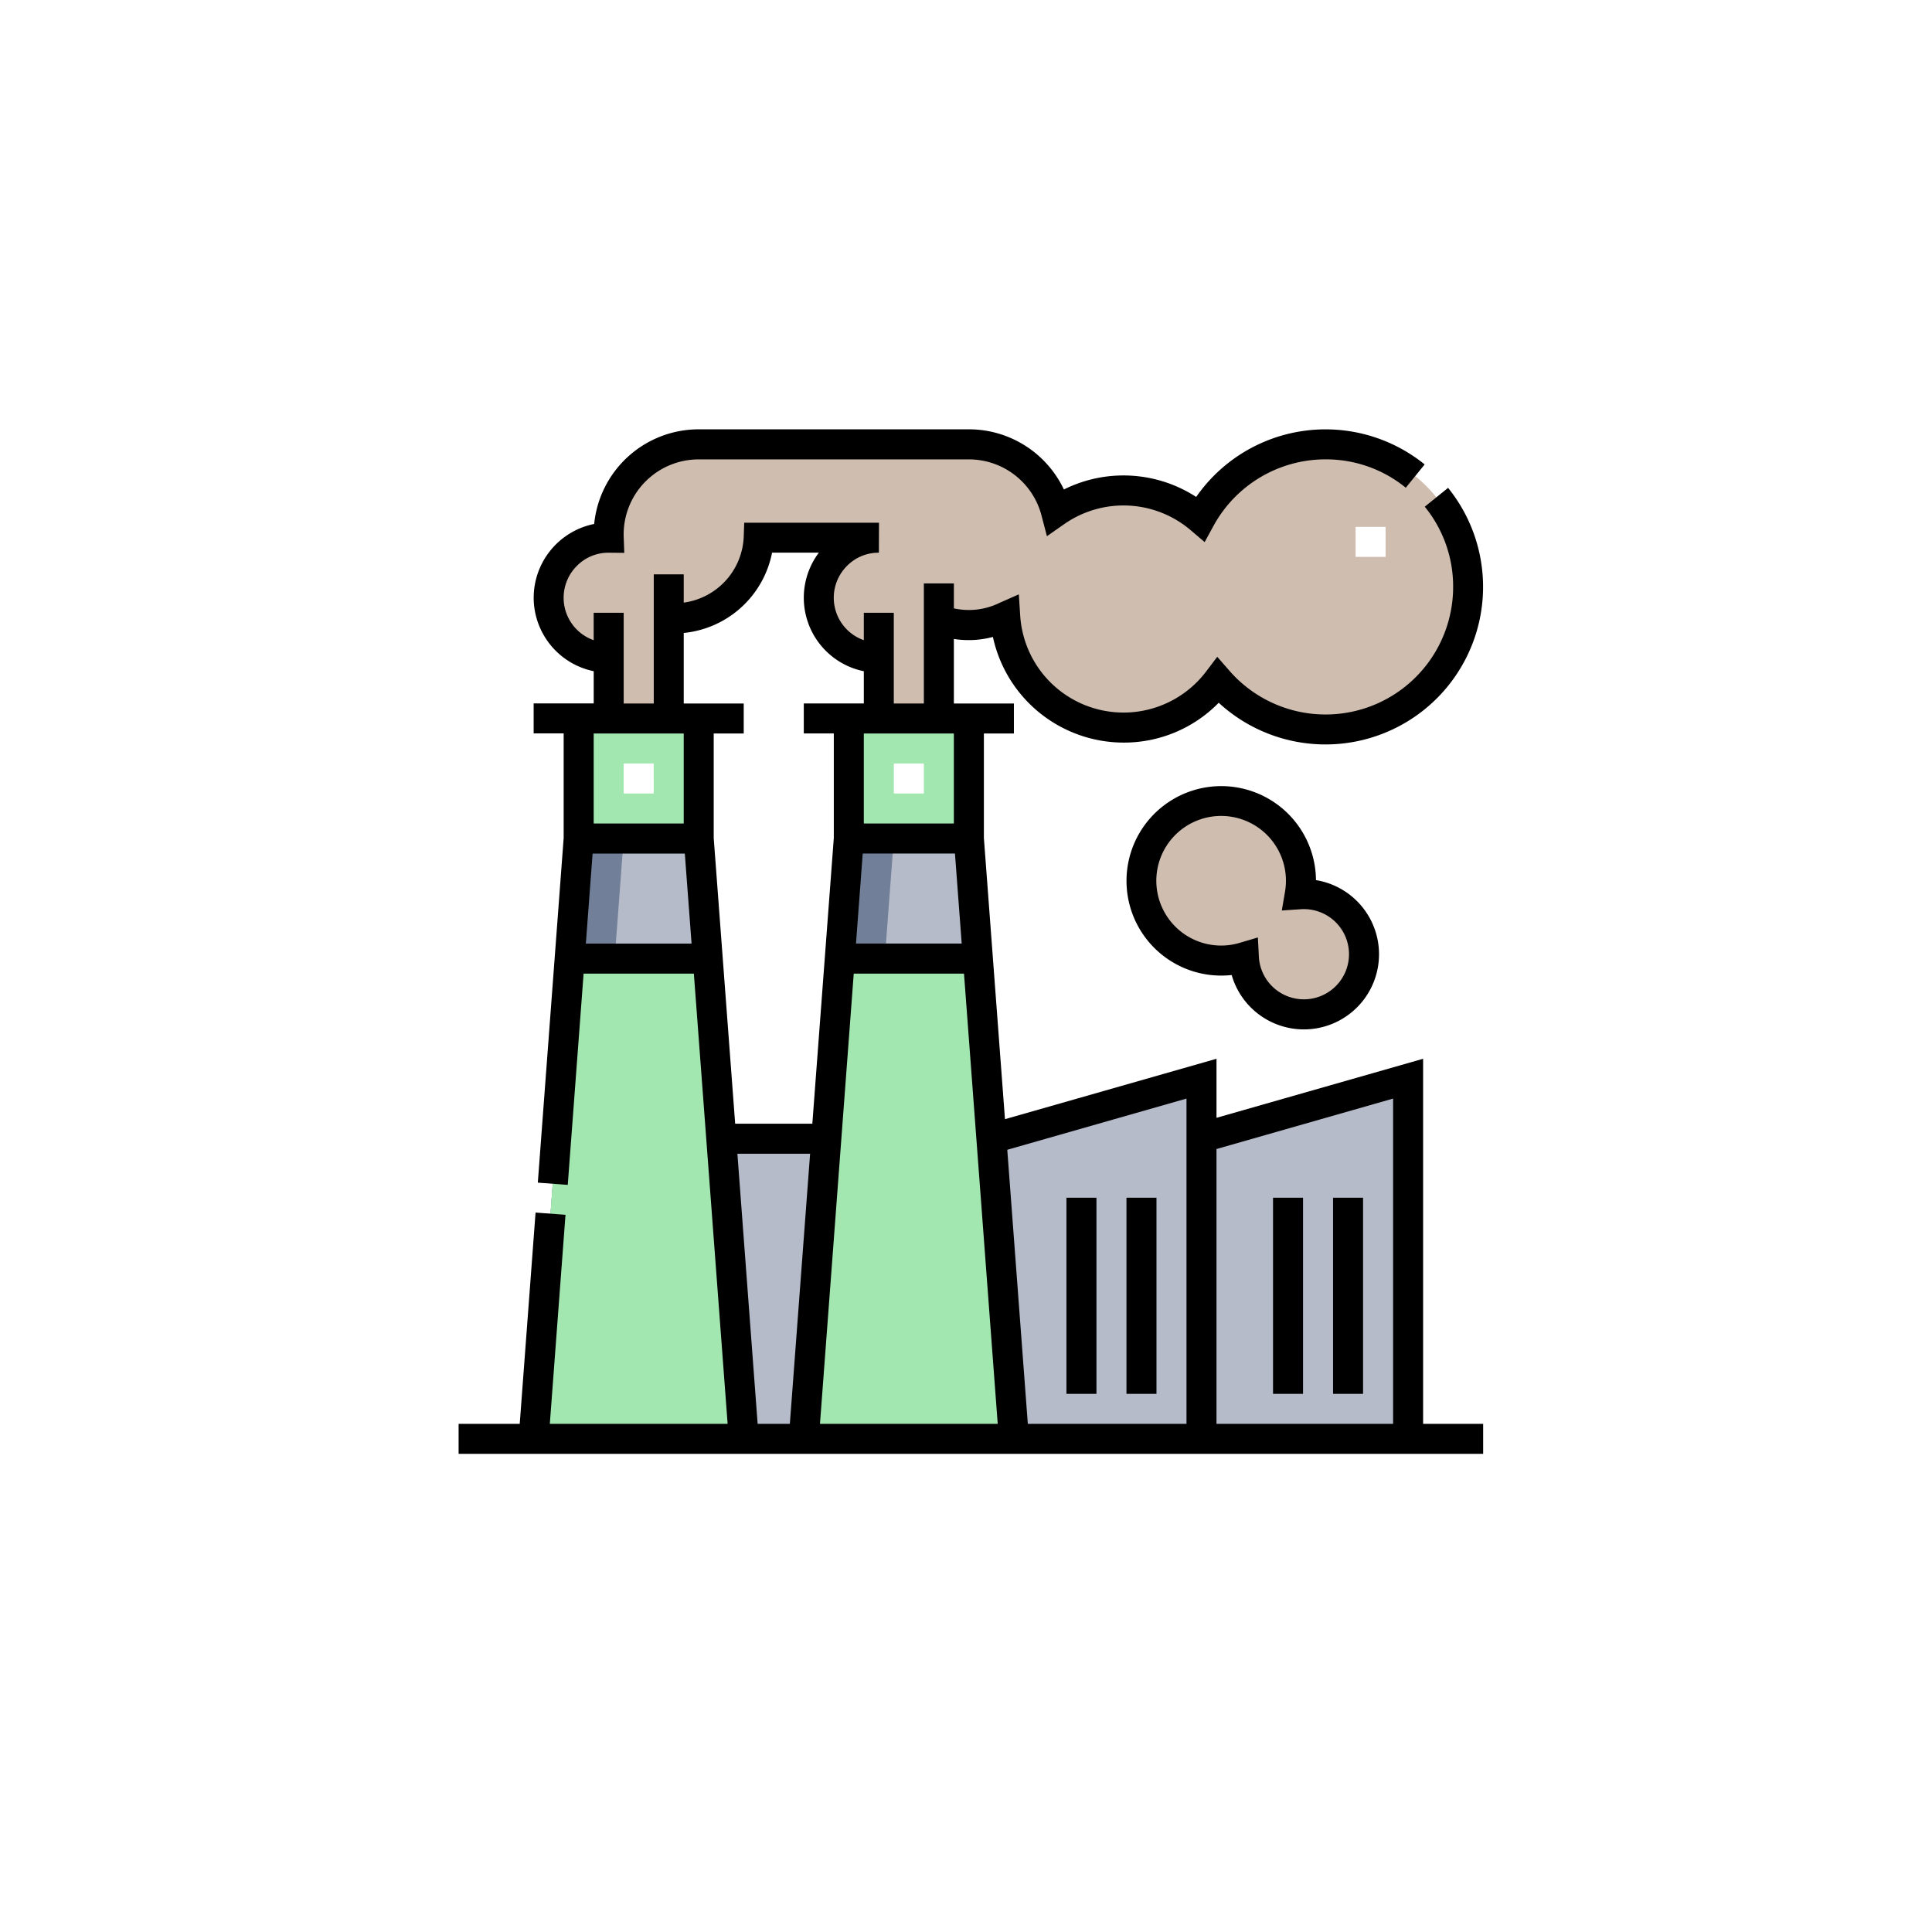<svg xmlns="http://www.w3.org/2000/svg" xmlns:xlink="http://www.w3.org/1999/xlink" width="198" height="198" viewBox="0 0 198 198">
  <defs>
    <filter id="Elipse_4968" x="0" y="0" width="198" height="198" filterUnits="userSpaceOnUse">
      <feOffset dy="3" input="SourceAlpha"/>
      <feGaussianBlur stdDeviation="3" result="blur"/>
      <feFlood flood-opacity="0.161"/>
      <feComposite operator="in" in2="blur"/>
      <feComposite in="SourceGraphic"/>
    </filter>
  </defs>
  <g id="Grupo_179260" data-name="Grupo 179260" transform="translate(-1116 -879)">
    <g transform="matrix(1, 0, 0, 1, 1116, 879)" filter="url(#Elipse_4968)">
      <circle id="Elipse_4968-2" data-name="Elipse 4968" cx="90" cy="90" r="90" transform="translate(9 6)" fill="#fff"/>
    </g>
    <g id="fabrica" transform="translate(1163 922.998)">
      <g id="Grupo_179106" data-name="Grupo 179106" transform="translate(7.691 1.54)">
        <g id="Grupo_179104" data-name="Grupo 179104">
          <path id="Trazado_268150" data-name="Trazado 268150" d="M57.306,25.433c6.812-.282,9.109-5.237,9.221-8.366H78.741a6.153,6.153,0,0,0,.1,12.3V35.6h6.153V25.433a8.43,8.43,0,0,0,6.8-.258,12.15,12.15,0,0,0,21.812,6.537,14.61,14.61,0,1,0-1.817-16.589A12.15,12.15,0,0,0,97,14.392,9.232,9.232,0,0,0,88.067,7.5H60.382a9.227,9.227,0,0,0-9.222,9.565,6.152,6.152,0,1,0-.007,12.3V35.6h6.153ZM122.4,65.917a6.16,6.16,0,1,0-.417-12.306,8.181,8.181,0,1,0-5.735,6.458,6.16,6.16,0,0,0,6.152,5.848Z" transform="translate(-43.463 -7.502)" fill="#cfbdb0" fill-rule="evenodd"/>
          <path id="Trazado_268151" data-name="Trazado 268151" d="M55.5,216.806H69.652l-.923-12.3h-12.3Z" transform="translate(-51.81 -164.102)" fill="#717f98" fill-rule="evenodd"/>
          <path id="Trazado_268152" data-name="Trazado 268152" d="M37.5,218.329H59.034L55.343,169.11H41.192Zm4.614-61.523h12.3V144.5h-12.3Z" transform="translate(-37.501 -116.406)" fill="#717f98" fill-rule="evenodd"/>
          <path id="Trazado_268153" data-name="Trazado 268153" d="M133.559,385.263h6.152l2.307-30.761H131.252Z" transform="translate(-112.026 -283.34)" fill="#b5bbc9" fill-rule="evenodd"/>
          <path id="Trazado_268154" data-name="Trazado 268154" d="M268.558,361.416h40.4V324.5l-21.174,6.05V324.5l-21.533,6.152Z" transform="translate(-219.34 -259.493)" fill="#b5bbc9" fill-rule="evenodd"/>
          <path id="Trazado_268155" data-name="Trazado 268155" d="M55.5,216.806h4.614l.923-12.3H56.424Z" transform="translate(-51.81 -164.102)" fill="#717f98" fill-rule="evenodd"/>
          <path id="Trazado_268156" data-name="Trazado 268156" d="M37.5,218.329h4.614l3.691-49.219H41.192Zm4.614-61.523h4.614V144.5H42.115Z" transform="translate(-37.501 -116.406)" fill="#717f98" fill-rule="evenodd"/>
          <path id="Trazado_268157" data-name="Trazado 268157" d="M37.5,218.329H59.034L55.343,169.11H41.192Zm27.685,0H86.719L83.028,169.11H68.878ZM69.8,156.806h12.3V144.5H69.8Zm-27.685,0h12.3V144.5h-12.3Z" transform="translate(-37.501 -116.406)" fill="#a2e6b0" fill-rule="evenodd"/>
          <path id="Trazado_268158" data-name="Trazado 268158" d="M83.186,216.806h14.15l-.923-12.3h-12.3Zm-27.685,0h14.15l-.923-12.3h-12.3Z" transform="translate(-51.81 -164.102)" fill="#b5bbc9" fill-rule="evenodd"/>
          <path id="Trazado_268159" data-name="Trazado 268159" d="M55.5,216.806h4.614l.923-12.3H56.424Zm27.685,0H87.8l.923-12.3H84.109Z" transform="translate(-51.81 -164.102)" fill="#717f98" fill-rule="evenodd"/>
          <path id="Trazado_268160" data-name="Trazado 268160" d="M37.5,218.329h4.614l3.691-49.219H41.192Zm27.685,0H69.8l3.691-49.219H68.878ZM69.8,156.806h4.614V144.5H69.8Zm-27.685,0h4.614V144.5H42.115Z" transform="translate(-37.501 -116.406)" fill="#a2e6b0" fill-rule="evenodd"/>
          <path id="Trazado_268161" data-name="Trazado 268161" d="M268.559,379.755h4.614l-2.434-32.043-4.487,1.282Zm19.226,0H292.4V347.573l-4.614,1.318Z" transform="translate(-219.34 -277.832)" fill="#b5bbc9" fill-rule="evenodd"/>
          <path id="Trazado_268162" data-name="Trazado 268162" d="M102.686,78.678v4.614h6.153V78.678Zm37.389,13.391a8.183,8.183,0,1,0,0,15.7,8.18,8.18,0,0,1,0-15.7Zm-24.435-19.2a12.15,12.15,0,0,0,21.812,6.537A14.612,14.612,0,0,0,162.9,67.5c-1.953,12.308-19.251,14.513-25.446,5.754C133.176,82.957,120.157,82.038,115.641,72.87ZM75,83.293h6.153V78.679H75Z" transform="translate(-67.311 -55.197)" fill="#cfbdb0" fill-rule="evenodd"/>
        </g>
        <g id="Grupo_179105" data-name="Grupo 179105" transform="translate(9.228 8.459)">
          <path id="Trazado_268163" data-name="Trazado 268163" d="M113.263,76.078h-3.076V73h3.076Zm-27.685,0H82.5V73h3.076Zm75.007-24.25h-3.076V48.752h3.076Z" transform="translate(-82.501 -48.752)" fill="#fff"/>
        </g>
      </g>
      <g id="Grupo_179107" data-name="Grupo 179107" transform="translate(0 0.002)">
        <path id="Trazado_268164" data-name="Trazado 268164" d="M98.847,101.925V64.51L77.673,70.56V64.51L55.994,70.7,53.833,41.883V31.174h3.076V28.1H50.757V21.486a9.749,9.749,0,0,0,4-.207A13.723,13.723,0,0,0,68.145,32.106,13.569,13.569,0,0,0,77.9,28.023,16.149,16.149,0,0,0,101.406,6L99.015,7.931a12.925,12.925,0,0,1,2.909,8.22,13.073,13.073,0,0,1-22.931,8.588L77.75,23.315l-1.142,1.506a10.613,10.613,0,0,1-19.052-5.708l-.142-2.2-2.014.89a7.109,7.109,0,0,1-4.642.546V15.793H47.681V28.1H44.6V18.8H41.528v2.811a4.609,4.609,0,0,1-1.7-7.636,4.506,4.506,0,0,1,3.143-1.328h.1l.013-3.076H29.271l-.053,1.483a7.107,7.107,0,0,1-6.146,6.707v-2.9H20V28.1H16.919V18.8H13.843v2.811a4.609,4.609,0,0,1-1.7-7.636,4.521,4.521,0,0,1,3.227-1.328l1.608.014-.058-1.607a7.689,7.689,0,0,1,7.685-7.972H52.295a7.691,7.691,0,0,1,7.441,5.741l.557,2.131L62.1,9.693a10.612,10.612,0,0,1,12.918.639l1.44,1.226.906-1.66A13.079,13.079,0,0,1,88.85,3.079a12.923,12.923,0,0,1,8.22,2.908L99.006,3.6A16.151,16.151,0,0,0,75.59,6.93a13.7,13.7,0,0,0-13.558-.764A10.772,10.772,0,0,0,52.295,0H24.609A10.769,10.769,0,0,0,13.894,9.7a7.722,7.722,0,0,0-6.2,7.553,7.7,7.7,0,0,0,6.152,7.536v3.3H7.691v3.076h3.076V41.883L8.118,77.205l3.068.23,1.624-21.652h11.3l3.461,46.142H9.348L10.955,80.5l-3.068-.23L6.264,101.925H0V105H105v-3.076ZM95.771,68.589v33.336h-18.1V73.759Zm-21.174,0v33.336H58.336L56.23,73.836ZM55.251,101.925H37.034l3.461-46.142h11.3ZM41.528,31.174h9.228V40.4H41.528Zm-.111,12.3h9.451l.692,9.228H40.725Zm-18.346-12.3V40.4H13.843V31.174ZM13.04,52.707l.692-9.228h9.451l.692,9.228ZM23.072,28.1V20.871a10.257,10.257,0,0,0,9.053-8.228h4.794a7.686,7.686,0,0,0,4.61,12.15v3.3H35.376v3.076h3.076V41.883l-2.2,29.281H28.344l-2.2-29.281V31.174h3.076V28.1H23.072Zm5.5,46.142h7.451l-2.076,27.685h-3.3Z" transform="translate(0 -0.002)"/>
        <path id="Trazado_268165" data-name="Trazado 268165" d="M353.1,187.847a9.709,9.709,0,1,0-8.639,9.726,7.7,7.7,0,1,0,8.639-9.726Zm-1.238,12.217a4.616,4.616,0,0,1-4.616-4.386l-.1-1.954-1.876.556a6.642,6.642,0,1,1,4.656-5.242l-.328,1.923,1.946-.13a4.622,4.622,0,1,1,.315,9.233Z" transform="translate(-265.233 -141.649)"/>
        <path id="Trazado_268166" data-name="Trazado 268166" d="M407,384h3.076v20.1H407Z" transform="translate(-323.535 -305.252)"/>
        <path id="Trazado_268167" data-name="Trazado 268167" d="M437,384h3.076v20.1H437Z" transform="translate(-347.383 -305.252)"/>
        <path id="Trazado_268168" data-name="Trazado 268168" d="M303.752,384h3.076v20.1h-3.076Z" transform="translate(-241.459 -305.252)"/>
        <path id="Trazado_268169" data-name="Trazado 268169" d="M333.752,384h3.076v20.1h-3.076Z" transform="translate(-265.307 -305.252)"/>
      </g>
    </g>
  </g>
</svg>
